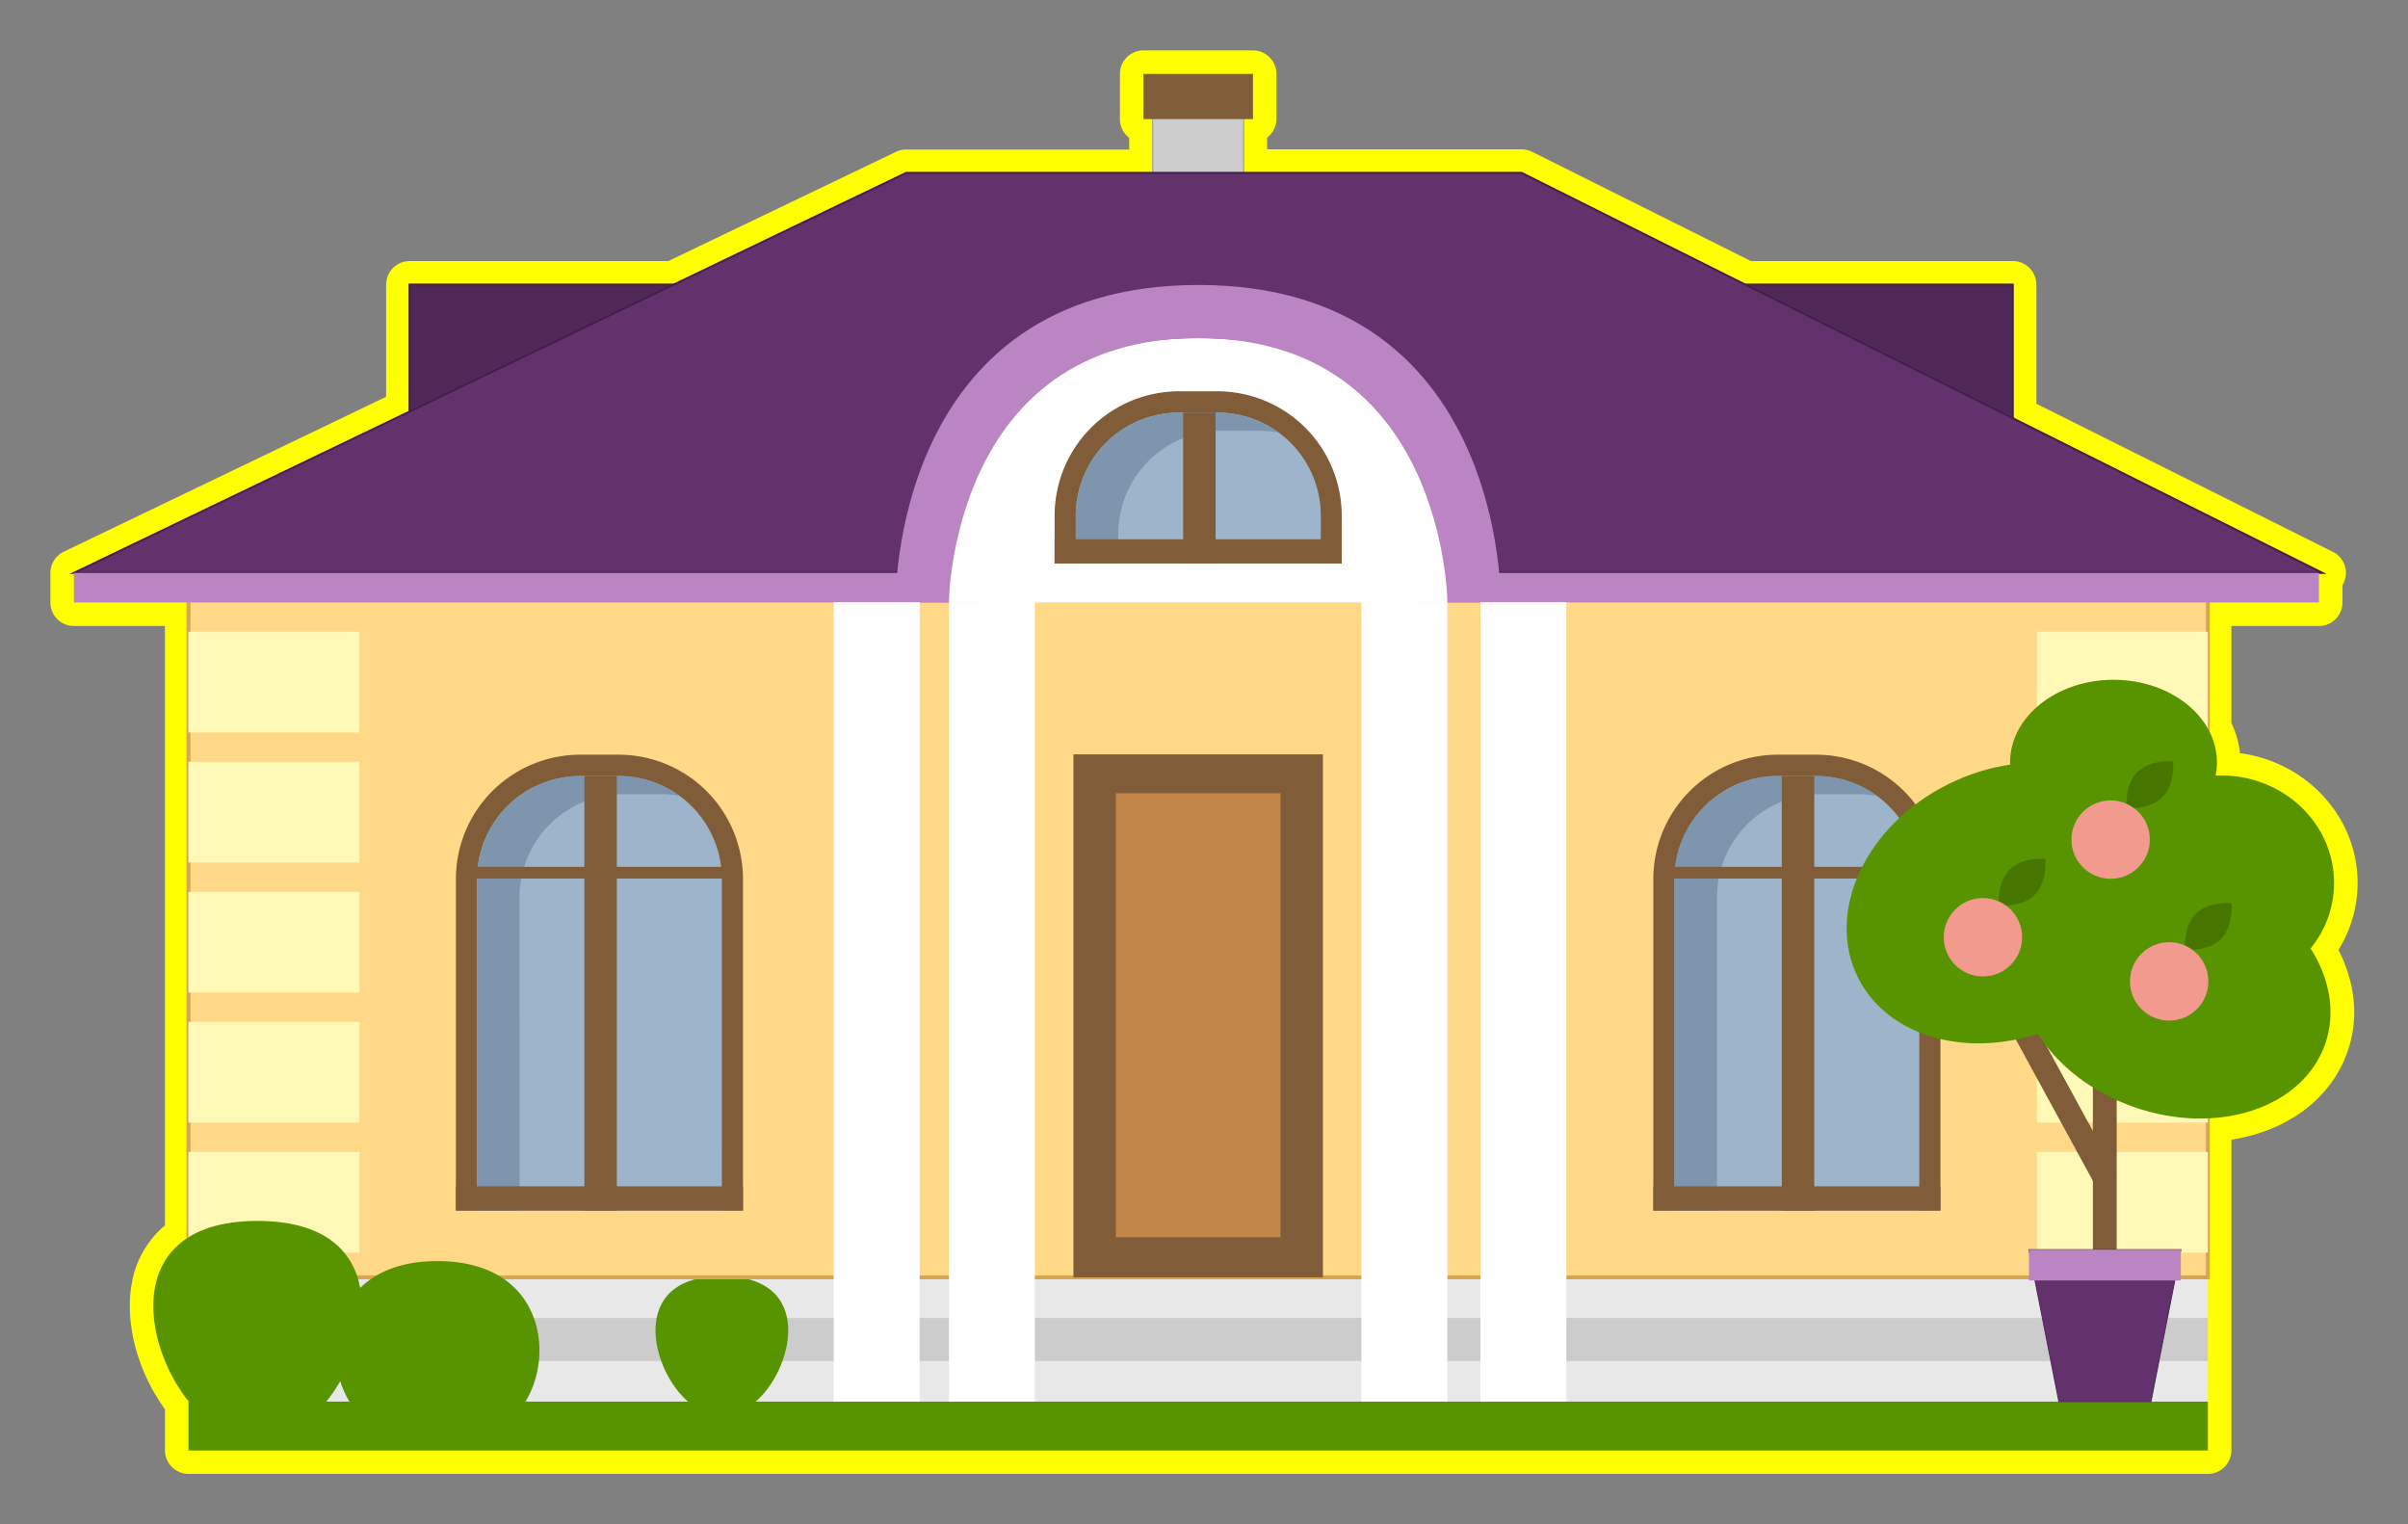 <svg id="Layer_1" data-name="Layer 1" xmlns="http://www.w3.org/2000/svg" width="614.39" height="388.9" viewBox="0 0 614.39 388.9">
  <rect x="0" y="0" width="614.39" height="388.9" fill="#808080" stroke="none"/>
  <defs>
    <style>
      .cls-1 {
        fill: #ff0;
      }

      .cls-2 {
        fill: #4f2857;
      }

      .cls-2, .cls-9 {
        stroke: #431e4c;
        stroke-width: 0.5px;
      }

      .cls-16, .cls-2, .cls-3, .cls-8, .cls-9 {
        stroke-miterlimit: 10;
      }

      .cls-3, .cls-6 {
        fill: #ccc;
      }

      .cls-3 {
        stroke: #989898;
      }

      .cls-16, .cls-3 {
        stroke-width: 0.25px;
      }

      .cls-4 {
        fill: #805c39;
      }

      .cls-5 {
        fill: #e8e8e8;
      }

      .cls-7 {
        fill: #589400;
      }

      .cls-8 {
        fill: #ffd888;
        stroke: #d6a651;
      }

      .cls-16, .cls-9 {
        fill: #63326c;
      }

      .cls-10 {
        fill: #9eb4ca;
      }

      .cls-11 {
        fill: #7e96ad;
      }

      .cls-12 {
        fill: #bb85c4;
      }

      .cls-13 {
        fill: #fff;
      }

      .cls-14 {
        fill: #c28649;
      }

      .cls-15 {
        fill: #fff8b6;
      }

      .cls-16 {
        stroke: #4d2656;
      }

      .cls-17 {
        fill: #467500;
      }

      .cls-18 {
        fill: #f29a8d;
      }
    </style>
  </defs>
  <g>
    <path class="cls-1" d="M571.52,192.14a23.64,23.64,0,0,0-2.19-7.71V159.7h22.34a6,6,0,0,0,6-6v-4.4a6,6,0,0,0-2.43-8.51L519.57,103V72.6a6,6,0,0,0-6-6H446.72l-55.8-27.87a6,6,0,0,0-2.68-.63H323.31v-3a6,6,0,0,0,2.37-4.77V18.86a6,6,0,0,0-6-6H291.74a6,6,0,0,0-6,6V30.38a6,6,0,0,0,2.37,4.77v3H231.2a6,6,0,0,0-2.6.59L170.52,66.6h-66a6,6,0,0,0-6,6v28.62L16.26,140.75a6,6,0,0,0-3.4,5.4v7.55a6,6,0,0,0,6,6H42.09v1c0,.16,0,.31,0,.47v25.7c0,.16,0,.31,0,.46v6.55c0,.15,0,.31,0,.46V220c0,.15,0,.31,0,.46V227c0,.16,0,.31,0,.47v25.7c0,.16,0,.31,0,.46v6.55c0,.15,0,.31,0,.46v25.71c0,.15,0,.31,0,.46v6.54c0,.16,0,.31,0,.47V312.6a24.78,24.78,0,0,0-8.54,15.26c-1.68,10,1.66,22.18,8.55,31.67V370a6,6,0,0,0,6,6H563.33a6,6,0,0,0,6-6V290.75c14.32-2.24,25.39-10.46,29.57-22.31,3-8.36,2.13-17.51-2.25-26.13a32.14,32.14,0,0,0,4.88-17.08C601.53,208.37,588.45,194.38,571.52,192.14Z"/>
    <g>
      <g>
        <rect class="cls-2" x="104.49" y="72.6" width="99.26" height="45.49"/>
        <rect class="cls-2" x="414.3" y="72.6" width="99.26" height="45.49"/>
        <g>
          <rect class="cls-3" x="294.11" y="23.49" width="23.21" height="55.03"/>
          <rect class="cls-4" x="291.74" y="18.86" width="27.95" height="11.52"/>
        </g>
        <g>
          <rect class="cls-5" x="48.09" y="325.86" width="515.24" height="10.99"/>
          <rect class="cls-5" x="48.09" y="347.08" width="515.24" height="10.99"/>
          <rect class="cls-6" x="48.09" y="336.23" width="515.24" height="10.99"/>
        </g>
        <path class="cls-7" d="M192.4,357.89c9.78-7.76,16.18-32.33-8.22-32.33s-18,24.57-8.23,32.33Z"/>
        <rect class="cls-8" x="48.09" y="145.98" width="515.24" height="179.88"/>
        <polygon class="cls-9" points="231.2 44.1 388.24 44.1 592.56 146.15 18.86 146.15 231.2 44.1"/>
        <g>
          <g>
            <path class="cls-4" d="M463.5,192.53H453.43a31.73,31.73,0,0,0-31.59,31.8v84.49h73.25V224.33A31.73,31.73,0,0,0,463.5,192.53Z"/>
            <path class="cls-10" d="M489.7,308.82H427.23V224.24A26.28,26.28,0,0,1,453.52,198h9.89a26.28,26.28,0,0,1,26.29,26.28Z"/>
            <path class="cls-11" d="M438.09,228.89a26.28,26.28,0,0,1,26.28-26.28h9.9a26.25,26.25,0,0,1,4.64.43,26.15,26.15,0,0,0-15.5-5.08h-9.89a26.28,26.28,0,0,0-26.29,26.28v84.58h10.86Z"/>
            <rect class="cls-4" x="454.62" y="197.96" width="8.28" height="110.86"/>
            <rect class="cls-4" x="423.19" y="221.14" width="71.15" height="2.98"/>
          </g>
          <rect class="cls-4" x="421.84" y="302.64" width="73.25" height="6.18"/>
        </g>
        <g>
          <g>
            <path class="cls-4" d="M158,192.53H147.91a31.73,31.73,0,0,0-31.59,31.8v84.49h73.25V224.33A31.73,31.73,0,0,0,158,192.53Z"/>
            <path class="cls-10" d="M184.18,308.82H121.71V224.24A26.28,26.28,0,0,1,148,198h9.9a26.28,26.28,0,0,1,26.29,26.28Z"/>
            <path class="cls-11" d="M132.56,228.89a26.29,26.29,0,0,1,26.29-26.28h9.9a26.34,26.34,0,0,1,4.64.43,26.18,26.18,0,0,0-15.5-5.08H148a26.28,26.28,0,0,0-26.28,26.28v84.58h10.85Z"/>
            <rect class="cls-4" x="149.1" y="197.96" width="8.28" height="110.86"/>
            <rect class="cls-4" x="117.67" y="221.14" width="71.15" height="2.98"/>
          </g>
          <rect class="cls-4" x="116.32" y="302.64" width="73.25" height="6.18"/>
        </g>
        <rect class="cls-7" x="48.09" y="357.56" width="515.24" height="12.48"/>
        <rect class="cls-12" x="18.86" y="146.15" width="231.2" height="7.54"/>
        <rect class="cls-12" x="360.47" y="146.15" width="231.2" height="7.54"/>
        <g>
          <path class="cls-13" d="M369.3,153.7H242.11s-8.17-67.44,63.59-67.44S369.3,153.7,369.3,153.7Z"/>
          <path class="cls-12" d="M242.11,153.7s.42-67.44,63.59-67.44,63.6,67.44,63.6,67.44h13.59s1.57-81-77.12-81-77.24,81-77.24,81Z"/>
        </g>
        <rect class="cls-13" x="242.11" y="153.63" width="21.92" height="203.93"/>
        <rect class="cls-13" x="347.36" y="153.63" width="21.92" height="203.93"/>
        <rect class="cls-13" x="377.73" y="153.63" width="21.92" height="203.93"/>
        <rect class="cls-13" x="212.72" y="153.63" width="21.92" height="203.93"/>
        <rect class="cls-4" x="273.88" y="192.45" width="63.66" height="133.42"/>
        <rect class="cls-14" x="284.71" y="202.36" width="42" height="113.28"/>
        <rect class="cls-15" x="48.07" y="161.16" width="43.64" height="25.71"/>
        <rect class="cls-15" x="48.07" y="194.33" width="43.64" height="25.71"/>
        <rect class="cls-15" x="48.07" y="227.51" width="43.64" height="25.71"/>
        <rect class="cls-15" x="48.07" y="260.68" width="43.64" height="25.71"/>
        <rect class="cls-15" x="48.07" y="293.86" width="43.64" height="25.71"/>
        <rect class="cls-15" x="519.68" y="161.16" width="43.64" height="25.71"/>
        <rect class="cls-15" x="519.68" y="194.33" width="43.64" height="25.71"/>
        <rect class="cls-15" x="519.68" y="227.51" width="43.64" height="25.71"/>
        <rect class="cls-15" x="519.68" y="260.68" width="43.64" height="25.71"/>
        <rect class="cls-15" x="519.68" y="293.86" width="43.64" height="25.71"/>
        <g>
          <g>
            <path class="cls-4" d="M310.75,99.83H300.67a31.74,31.74,0,0,0-31.59,31.8v12.12h73.26V131.63A31.73,31.73,0,0,0,310.75,99.83Z"/>
            <path class="cls-10" d="M337,143.75H274.48V131.54a26.28,26.28,0,0,1,26.28-26.28h9.9A26.29,26.29,0,0,1,337,131.54Z"/>
            <path class="cls-11" d="M285.33,136.2a26.29,26.29,0,0,1,26.29-26.29h9.9a27.11,27.11,0,0,1,4.63.43,26.12,26.12,0,0,0-15.49-5.08h-9.9a26.28,26.28,0,0,0-26.28,26.28v12.21h10.85Z"/>
            <rect class="cls-4" x="301.87" y="105.26" width="8.28" height="38.49"/>
          </g>
          <rect class="cls-4" x="269.08" y="137.57" width="73.25" height="6.18"/>
        </g>
        <path class="cls-7" d="M78.62,362.24C94,350.05,104,311.47,65.7,311.47s-28.26,38.58-12.91,50.77Z"/>
        <path class="cls-7" d="M130,362.24c12.26-9.73,12.2-40.53-18.39-40.53S81,352.51,93.21,362.24Z"/>
        <g>
          <rect class="cls-4" x="533.99" y="249.1" width="6.08" height="83.6"/>
          <rect class="cls-4" x="518.17" y="237.69" width="6.08" height="67.64" transform="translate(-66.37 282.68) rotate(-28.61)"/>
          <polygon class="cls-16" points="556.43 318.8 517.68 318.8 525.31 357.56 548.81 357.56 556.43 318.8"/>
          <rect class="cls-12" x="517.69" y="318.8" width="38.75" height="7.86"/>
          <ellipse class="cls-7" cx="554.77" cy="252.88" rx="31.29" ry="40.8" transform="translate(131.8 691.99) rotate(-70.58)"/>
          <ellipse class="cls-7" cx="512.2" cy="230.42" rx="42.61" ry="33.89" transform="translate(-49.03 252.03) rotate(-26.43)"/>
          <ellipse class="cls-7" cx="539.25" cy="194.52" rx="26.39" ry="21.1"/>
          <ellipse class="cls-7" cx="566.74" cy="225.23" rx="28.79" ry="27.41"/>
        </g>
      </g>
      <g>
        <path class="cls-17" d="M554.46,194.21s.55,5.87-2.72,9.16-9.15,2.76-9.15,2.76-.56-5.87,2.72-9.16S554.46,194.21,554.46,194.21Z"/>
        <circle class="cls-18" cx="538.52" cy="214.19" r="10"/>
      </g>
      <g>
        <path class="cls-17" d="M521.88,219.12s.55,5.87-2.72,9.16S510,231,510,231s-.56-5.87,2.72-9.16S521.88,219.12,521.88,219.12Z"/>
        <circle class="cls-18" cx="505.94" cy="239.1" r="10"/>
      </g>
      <g>
        <path class="cls-17" d="M569.38,230.39s.56,5.87-2.72,9.16-9.15,2.75-9.15,2.75-.55-5.87,2.72-9.16S569.38,230.39,569.38,230.39Z"/>
        <circle class="cls-18" cx="553.45" cy="250.36" r="10"/>
      </g>
    </g>
  </g>
</svg>
